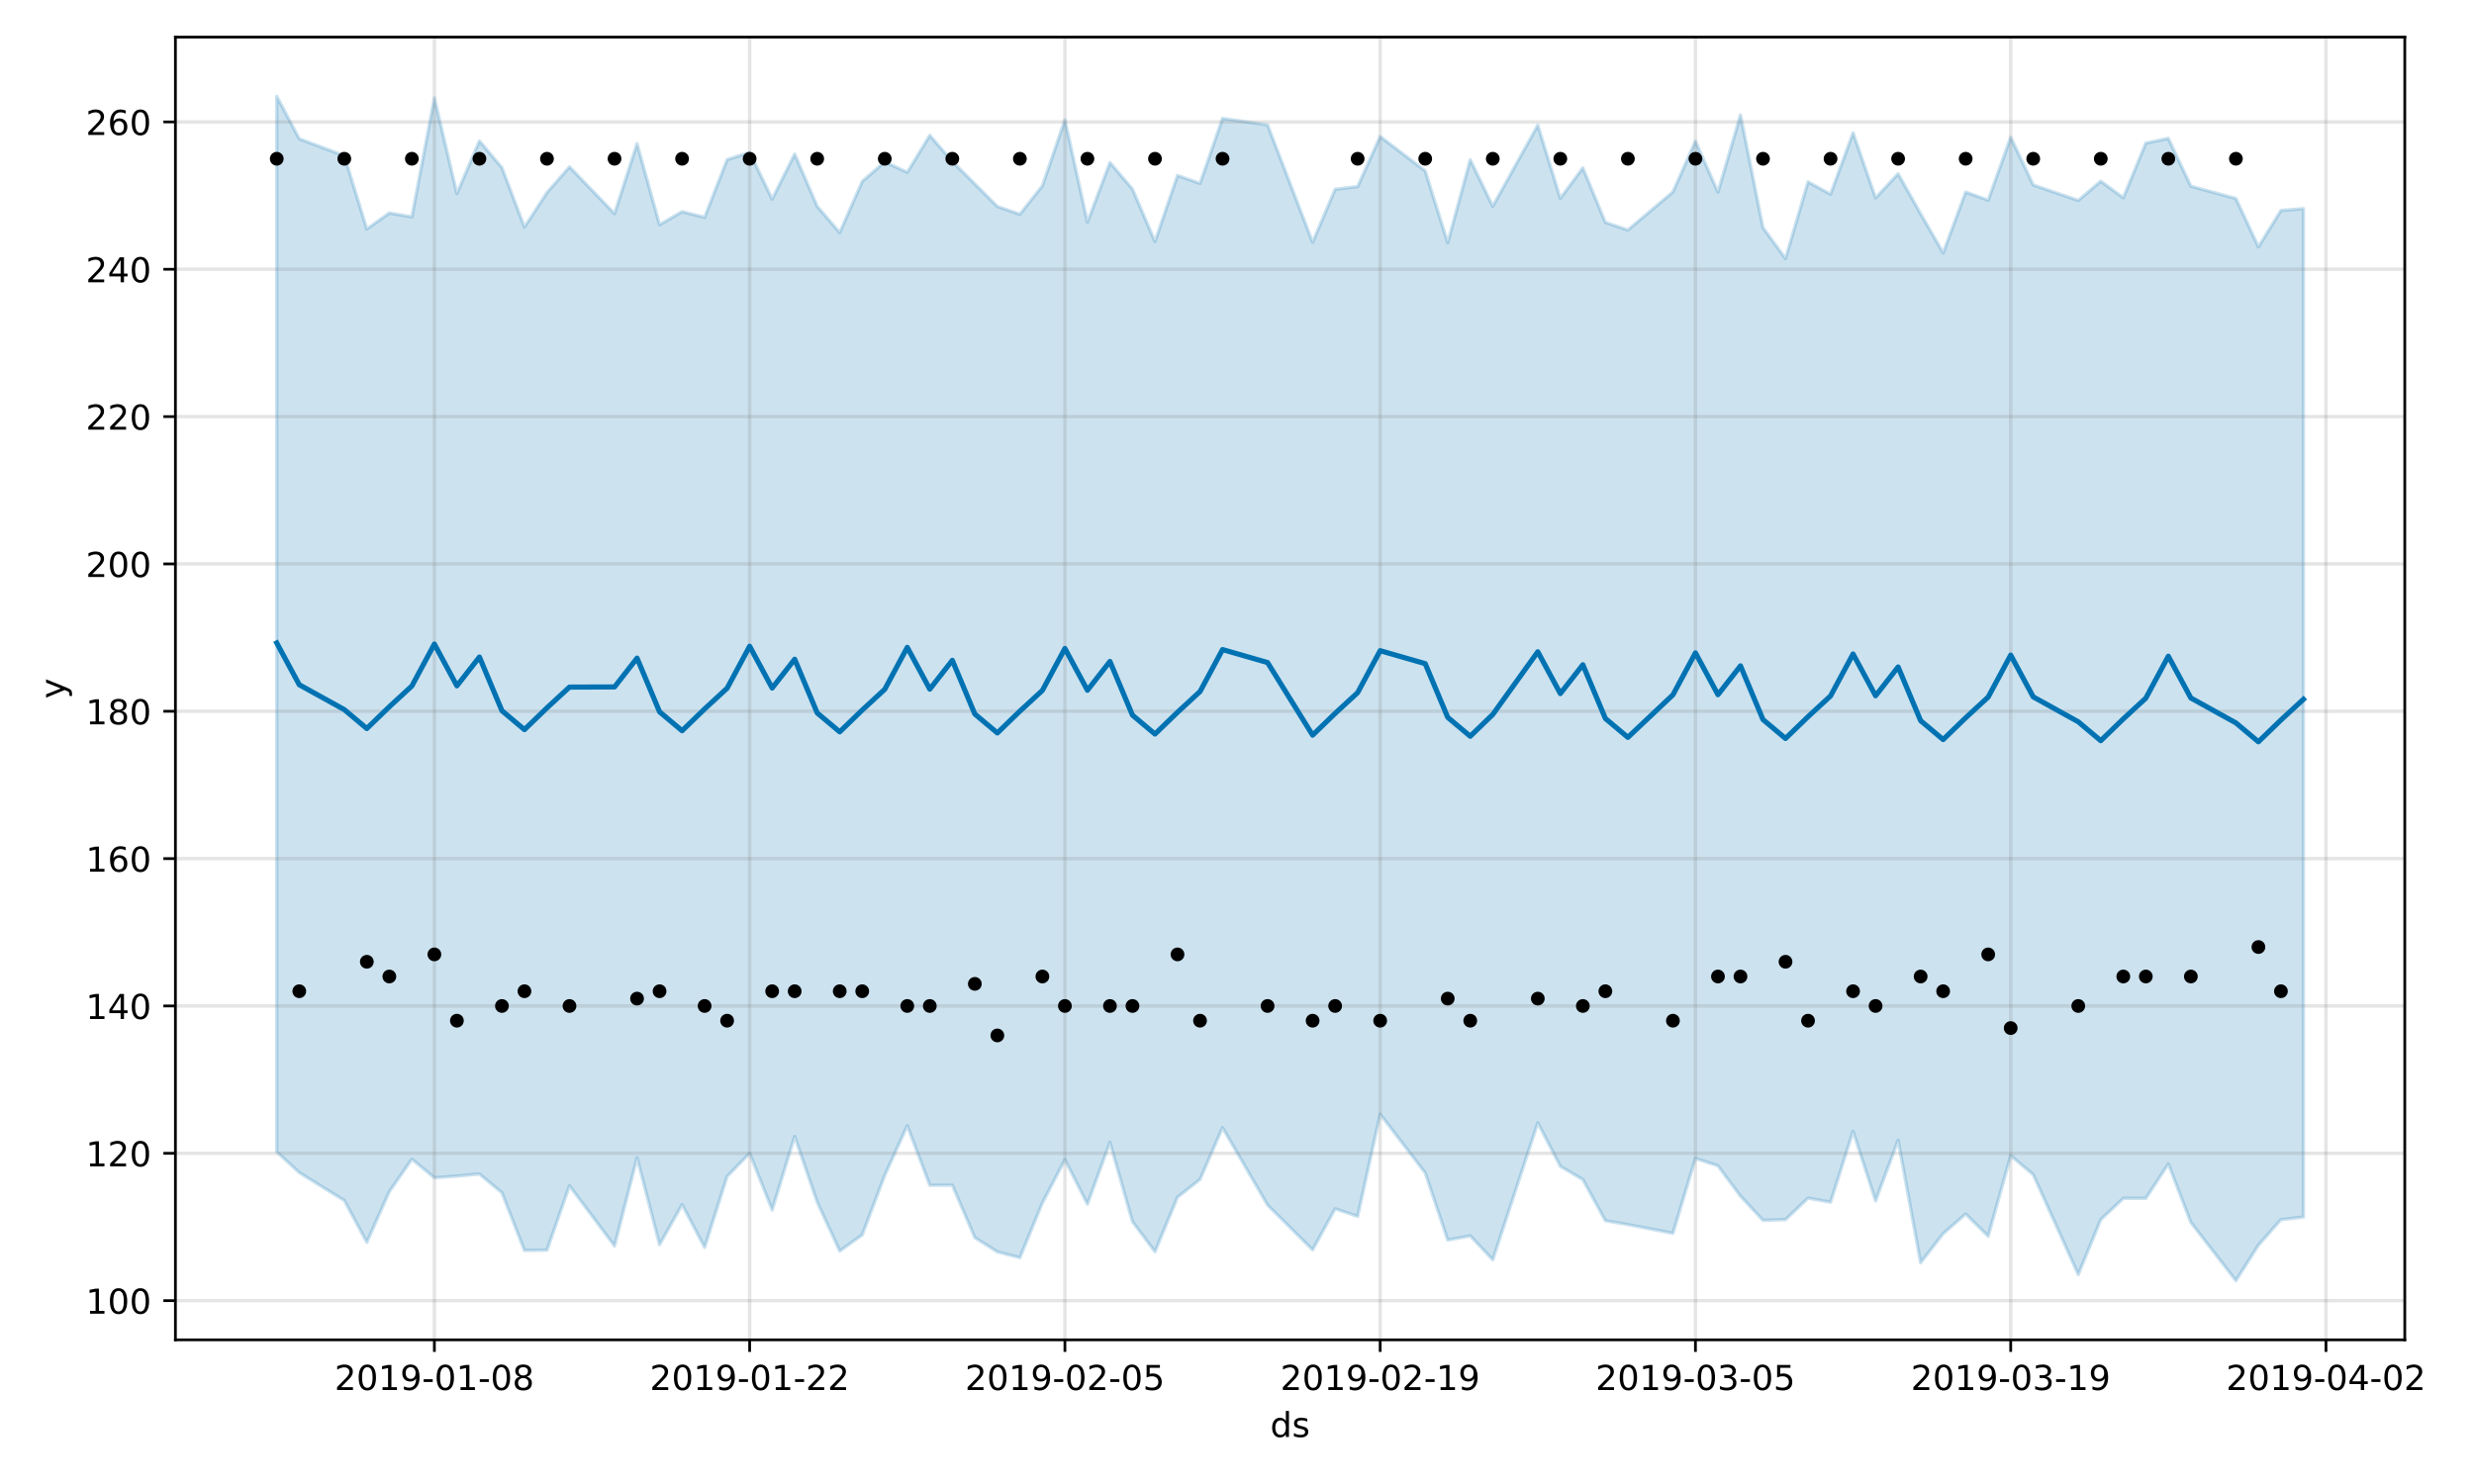 <?xml version="1.0" encoding="utf-8" standalone="no"?>
<!DOCTYPE svg PUBLIC "-//W3C//DTD SVG 1.1//EN"
  "http://www.w3.org/Graphics/SVG/1.1/DTD/svg11.dtd">
<!-- Created with matplotlib (https://matplotlib.org/) -->
<svg height="432pt" version="1.1" viewBox="0 0 720 432" width="720pt" xmlns="http://www.w3.org/2000/svg" xmlns:xlink="http://www.w3.org/1999/xlink">
 <defs>
  <style type="text/css">
*{stroke-linecap:butt;stroke-linejoin:round;}
  </style>
 </defs>
 <g id="figure_1">
  <g id="patch_1">
   <path d="M 0 432 
L 720 432 
L 720 0 
L 0 0 
z
" style="fill:#ffffff;"/>
  </g>
  <g id="axes_1">
   <g id="patch_2">
    <path d="M 51.05 390.04 
L 699.857 390.04 
L 699.857 10.8 
L 51.05 10.8 
z
" style="fill:#ffffff;"/>
   </g>
   <g id="PolyCollection_1">
    <defs>
     <path d="M 80.541 -403.962 
L 80.541 -96.676 
L 87.095 -90.643 
L 100.202 -82.527 
L 106.756 -70.359 
L 113.309 -85.11 
L 119.863 -94.549 
L 126.417 -89.156 
L 132.97 -89.626 
L 139.524 -90.233 
L 146.077 -84.783 
L 152.631 -67.989 
L 159.185 -68.07 
L 165.738 -86.799 
L 178.845 -69.302 
L 185.399 -94.955 
L 191.953 -69.663 
L 198.506 -81.33 
L 205.06 -68.877 
L 211.613 -89.536 
L 218.167 -96.264 
L 224.721 -79.774 
L 231.274 -101.173 
L 237.828 -82.049 
L 244.381 -67.82 
L 250.935 -72.525 
L 257.489 -89.839 
L 264.042 -104.293 
L 270.596 -86.964 
L 277.15 -86.978 
L 283.703 -71.714 
L 290.257 -67.579 
L 296.81 -65.874 
L 303.364 -81.804 
L 309.918 -94.385 
L 316.471 -81.474 
L 323.025 -99.445 
L 329.578 -76.364 
L 336.132 -67.623 
L 342.686 -83.478 
L 349.239 -88.663 
L 355.793 -103.72 
L 368.9 -81.185 
L 382.007 -68.17 
L 388.561 -80.115 
L 395.114 -77.911 
L 401.668 -107.644 
L 414.775 -90.563 
L 421.329 -71.014 
L 427.883 -72.236 
L 434.436 -65.274 
L 447.543 -105.141 
L 454.097 -92.472 
L 460.651 -88.621 
L 467.204 -76.652 
L 473.758 -75.512 
L 486.865 -72.985 
L 493.419 -94.784 
L 499.972 -92.619 
L 506.526 -83.797 
L 513.079 -76.755 
L 519.633 -76.948 
L 526.187 -83.213 
L 532.74 -82.03 
L 539.294 -102.655 
L 545.847 -82.438 
L 552.401 -100.061 
L 558.955 -64.418 
L 565.508 -72.865 
L 572.062 -78.586 
L 578.616 -72.125 
L 585.169 -95.576 
L 591.723 -90.06 
L 604.83 -60.979 
L 611.384 -76.966 
L 617.937 -83.146 
L 624.491 -83.155 
L 631.044 -93.156 
L 637.598 -76.147 
L 650.705 -59.198 
L 657.259 -69.513 
L 663.812 -76.956 
L 670.366 -77.71 
L 670.366 -371.262 
L 670.366 -371.262 
L 663.812 -370.73 
L 657.259 -360.147 
L 650.705 -374.22 
L 637.598 -377.799 
L 631.044 -391.725 
L 624.491 -390.335 
L 617.937 -374.427 
L 611.384 -379.26 
L 604.83 -373.657 
L 591.723 -378.161 
L 585.169 -392.064 
L 578.616 -373.731 
L 572.062 -376.084 
L 565.508 -358.388 
L 558.955 -369.783 
L 552.401 -381.405 
L 545.847 -374.392 
L 539.294 -393.337 
L 532.74 -375.461 
L 526.187 -379.059 
L 519.633 -356.753 
L 513.079 -365.706 
L 506.526 -398.544 
L 499.972 -376.069 
L 493.419 -390.905 
L 486.865 -376.121 
L 473.758 -365.046 
L 467.204 -367.257 
L 460.651 -383.128 
L 454.097 -374.264 
L 447.543 -395.545 
L 434.436 -371.951 
L 427.883 -385.505 
L 421.329 -361.352 
L 414.775 -382.248 
L 401.668 -392.252 
L 395.114 -377.698 
L 388.561 -376.906 
L 382.007 -361.486 
L 368.9 -395.638 
L 355.793 -397.529 
L 349.239 -378.605 
L 342.686 -380.913 
L 336.132 -361.691 
L 329.578 -376.972 
L 323.025 -384.678 
L 316.471 -367.32 
L 309.918 -397.13 
L 303.364 -377.908 
L 296.81 -369.635 
L 290.257 -371.897 
L 283.703 -378.471 
L 277.15 -385.002 
L 270.596 -392.588 
L 264.042 -381.836 
L 257.489 -384.891 
L 250.935 -379.201 
L 244.381 -364.294 
L 237.828 -371.95 
L 231.274 -387.138 
L 224.721 -374.038 
L 218.167 -387.634 
L 211.613 -385.533 
L 205.06 -368.725 
L 198.506 -370.381 
L 191.953 -366.581 
L 185.399 -390.178 
L 178.845 -369.813 
L 165.738 -383.428 
L 159.185 -375.941 
L 152.631 -365.872 
L 146.077 -383.199 
L 139.524 -390.973 
L 132.97 -375.651 
L 126.417 -403.504 
L 119.863 -368.87 
L 113.309 -369.99 
L 106.756 -365.339 
L 100.202 -386.659 
L 87.095 -391.594 
L 80.541 -403.962 
z
" id="m1c39af7104" style="stroke:#0072b2;stroke-opacity:0.2;"/>
    </defs>
    <g clip-path="url(#pb3d38b394a)">
     <use style="fill:#0072b2;fill-opacity:0.2;stroke:#0072b2;stroke-opacity:0.2;" x="0" xlink:href="#m1c39af7104" y="432"/>
    </g>
   </g>
   <g id="matplotlib.axis_1">
    <g id="xtick_1">
     <g id="line2d_1">
      <path clip-path="url(#pb3d38b394a)" d="M 126.417 390.04 
L 126.417 10.8 
" style="fill:none;stroke:#808080;stroke-linecap:square;stroke-opacity:0.2;"/>
     </g>
     <g id="line2d_2">
      <defs>
       <path d="M 0 0 
L 0 3.5 
" id="mebbe99f0e0" style="stroke:#000000;stroke-width:0.8;"/>
      </defs>
      <g>
       <use style="stroke:#000000;stroke-width:0.8;" x="126.417" xlink:href="#mebbe99f0e0" y="390.04"/>
      </g>
     </g>
     <g id="text_1">
      <!-- 2019-01-08 -->
      <defs>
       <path d="M 19.188 8.297 
L 53.609 8.297 
L 53.609 0 
L 7.328 0 
L 7.328 8.297 
Q 12.938 14.109 22.625 23.891 
Q 32.328 33.688 34.812 36.531 
Q 39.547 41.844 41.422 45.531 
Q 43.312 49.219 43.312 52.781 
Q 43.312 58.594 39.234 62.25 
Q 35.156 65.922 28.609 65.922 
Q 23.969 65.922 18.812 64.312 
Q 13.672 62.703 7.812 59.422 
L 7.812 69.391 
Q 13.766 71.781 18.938 73 
Q 24.125 74.219 28.422 74.219 
Q 39.75 74.219 46.484 68.547 
Q 53.219 62.891 53.219 53.422 
Q 53.219 48.922 51.531 44.891 
Q 49.859 40.875 45.406 35.406 
Q 44.188 33.984 37.641 27.219 
Q 31.109 20.453 19.188 8.297 
z
" id="DejaVuSans-50"/>
       <path d="M 31.781 66.406 
Q 24.172 66.406 20.328 58.906 
Q 16.5 51.422 16.5 36.375 
Q 16.5 21.391 20.328 13.891 
Q 24.172 6.391 31.781 6.391 
Q 39.453 6.391 43.281 13.891 
Q 47.125 21.391 47.125 36.375 
Q 47.125 51.422 43.281 58.906 
Q 39.453 66.406 31.781 66.406 
z
M 31.781 74.219 
Q 44.047 74.219 50.516 64.516 
Q 56.984 54.828 56.984 36.375 
Q 56.984 17.969 50.516 8.266 
Q 44.047 -1.422 31.781 -1.422 
Q 19.531 -1.422 13.062 8.266 
Q 6.594 17.969 6.594 36.375 
Q 6.594 54.828 13.062 64.516 
Q 19.531 74.219 31.781 74.219 
z
" id="DejaVuSans-48"/>
       <path d="M 12.406 8.297 
L 28.516 8.297 
L 28.516 63.922 
L 10.984 60.406 
L 10.984 69.391 
L 28.422 72.906 
L 38.281 72.906 
L 38.281 8.297 
L 54.391 8.297 
L 54.391 0 
L 12.406 0 
z
" id="DejaVuSans-49"/>
       <path d="M 10.984 1.516 
L 10.984 10.5 
Q 14.703 8.734 18.5 7.812 
Q 22.312 6.891 25.984 6.891 
Q 35.75 6.891 40.891 13.453 
Q 46.047 20.016 46.781 33.406 
Q 43.953 29.203 39.594 26.953 
Q 35.25 24.703 29.984 24.703 
Q 19.047 24.703 12.672 31.312 
Q 6.297 37.938 6.297 49.422 
Q 6.297 60.641 12.938 67.422 
Q 19.578 74.219 30.609 74.219 
Q 43.266 74.219 49.922 64.516 
Q 56.594 54.828 56.594 36.375 
Q 56.594 19.141 48.406 8.859 
Q 40.234 -1.422 26.422 -1.422 
Q 22.703 -1.422 18.891 -0.688 
Q 15.094 0.047 10.984 1.516 
z
M 30.609 32.422 
Q 37.25 32.422 41.125 36.953 
Q 45.016 41.5 45.016 49.422 
Q 45.016 57.281 41.125 61.844 
Q 37.25 66.406 30.609 66.406 
Q 23.969 66.406 20.094 61.844 
Q 16.219 57.281 16.219 49.422 
Q 16.219 41.5 20.094 36.953 
Q 23.969 32.422 30.609 32.422 
z
" id="DejaVuSans-57"/>
       <path d="M 4.891 31.391 
L 31.203 31.391 
L 31.203 23.391 
L 4.891 23.391 
z
" id="DejaVuSans-45"/>
       <path d="M 31.781 34.625 
Q 24.75 34.625 20.719 30.859 
Q 16.703 27.094 16.703 20.516 
Q 16.703 13.922 20.719 10.156 
Q 24.75 6.391 31.781 6.391 
Q 38.812 6.391 42.859 10.172 
Q 46.922 13.969 46.922 20.516 
Q 46.922 27.094 42.891 30.859 
Q 38.875 34.625 31.781 34.625 
z
M 21.922 38.812 
Q 15.578 40.375 12.031 44.719 
Q 8.5 49.078 8.5 55.328 
Q 8.5 64.062 14.719 69.141 
Q 20.953 74.219 31.781 74.219 
Q 42.672 74.219 48.875 69.141 
Q 55.078 64.062 55.078 55.328 
Q 55.078 49.078 51.531 44.719 
Q 48 40.375 41.703 38.812 
Q 48.828 37.156 52.797 32.312 
Q 56.781 27.484 56.781 20.516 
Q 56.781 9.906 50.312 4.234 
Q 43.844 -1.422 31.781 -1.422 
Q 19.734 -1.422 13.25 4.234 
Q 6.781 9.906 6.781 20.516 
Q 6.781 27.484 10.781 32.312 
Q 14.797 37.156 21.922 38.812 
z
M 18.312 54.391 
Q 18.312 48.734 21.844 45.562 
Q 25.391 42.391 31.781 42.391 
Q 38.141 42.391 41.719 45.562 
Q 45.312 48.734 45.312 54.391 
Q 45.312 60.062 41.719 63.234 
Q 38.141 66.406 31.781 66.406 
Q 25.391 66.406 21.844 63.234 
Q 18.312 60.062 18.312 54.391 
z
" id="DejaVuSans-56"/>
      </defs>
      <g transform="translate(97.359 404.638)scale(0.1 -0.1)">
       <use xlink:href="#DejaVuSans-50"/>
       <use x="63.623" xlink:href="#DejaVuSans-48"/>
       <use x="127.246" xlink:href="#DejaVuSans-49"/>
       <use x="190.869" xlink:href="#DejaVuSans-57"/>
       <use x="254.492" xlink:href="#DejaVuSans-45"/>
       <use x="290.576" xlink:href="#DejaVuSans-48"/>
       <use x="354.199" xlink:href="#DejaVuSans-49"/>
       <use x="417.822" xlink:href="#DejaVuSans-45"/>
       <use x="453.906" xlink:href="#DejaVuSans-48"/>
       <use x="517.529" xlink:href="#DejaVuSans-56"/>
      </g>
     </g>
    </g>
    <g id="xtick_2">
     <g id="line2d_3">
      <path clip-path="url(#pb3d38b394a)" d="M 218.167 390.04 
L 218.167 10.8 
" style="fill:none;stroke:#808080;stroke-linecap:square;stroke-opacity:0.2;"/>
     </g>
     <g id="line2d_4">
      <g>
       <use style="stroke:#000000;stroke-width:0.8;" x="218.167" xlink:href="#mebbe99f0e0" y="390.04"/>
      </g>
     </g>
     <g id="text_2">
      <!-- 2019-01-22 -->
      <g transform="translate(189.109 404.638)scale(0.1 -0.1)">
       <use xlink:href="#DejaVuSans-50"/>
       <use x="63.623" xlink:href="#DejaVuSans-48"/>
       <use x="127.246" xlink:href="#DejaVuSans-49"/>
       <use x="190.869" xlink:href="#DejaVuSans-57"/>
       <use x="254.492" xlink:href="#DejaVuSans-45"/>
       <use x="290.576" xlink:href="#DejaVuSans-48"/>
       <use x="354.199" xlink:href="#DejaVuSans-49"/>
       <use x="417.822" xlink:href="#DejaVuSans-45"/>
       <use x="453.906" xlink:href="#DejaVuSans-50"/>
       <use x="517.529" xlink:href="#DejaVuSans-50"/>
      </g>
     </g>
    </g>
    <g id="xtick_3">
     <g id="line2d_5">
      <path clip-path="url(#pb3d38b394a)" d="M 309.918 390.04 
L 309.918 10.8 
" style="fill:none;stroke:#808080;stroke-linecap:square;stroke-opacity:0.2;"/>
     </g>
     <g id="line2d_6">
      <g>
       <use style="stroke:#000000;stroke-width:0.8;" x="309.918" xlink:href="#mebbe99f0e0" y="390.04"/>
      </g>
     </g>
     <g id="text_3">
      <!-- 2019-02-05 -->
      <defs>
       <path d="M 10.797 72.906 
L 49.516 72.906 
L 49.516 64.594 
L 19.828 64.594 
L 19.828 46.734 
Q 21.969 47.469 24.109 47.828 
Q 26.266 48.188 28.422 48.188 
Q 40.625 48.188 47.75 41.5 
Q 54.891 34.812 54.891 23.391 
Q 54.891 11.625 47.562 5.094 
Q 40.234 -1.422 26.906 -1.422 
Q 22.312 -1.422 17.547 -0.641 
Q 12.797 0.141 7.719 1.703 
L 7.719 11.625 
Q 12.109 9.234 16.797 8.062 
Q 21.484 6.891 26.703 6.891 
Q 35.156 6.891 40.078 11.328 
Q 45.016 15.766 45.016 23.391 
Q 45.016 31 40.078 35.438 
Q 35.156 39.891 26.703 39.891 
Q 22.75 39.891 18.812 39.016 
Q 14.891 38.141 10.797 36.281 
z
" id="DejaVuSans-53"/>
      </defs>
      <g transform="translate(280.86 404.638)scale(0.1 -0.1)">
       <use xlink:href="#DejaVuSans-50"/>
       <use x="63.623" xlink:href="#DejaVuSans-48"/>
       <use x="127.246" xlink:href="#DejaVuSans-49"/>
       <use x="190.869" xlink:href="#DejaVuSans-57"/>
       <use x="254.492" xlink:href="#DejaVuSans-45"/>
       <use x="290.576" xlink:href="#DejaVuSans-48"/>
       <use x="354.199" xlink:href="#DejaVuSans-50"/>
       <use x="417.822" xlink:href="#DejaVuSans-45"/>
       <use x="453.906" xlink:href="#DejaVuSans-48"/>
       <use x="517.529" xlink:href="#DejaVuSans-53"/>
      </g>
     </g>
    </g>
    <g id="xtick_4">
     <g id="line2d_7">
      <path clip-path="url(#pb3d38b394a)" d="M 401.668 390.04 
L 401.668 10.8 
" style="fill:none;stroke:#808080;stroke-linecap:square;stroke-opacity:0.2;"/>
     </g>
     <g id="line2d_8">
      <g>
       <use style="stroke:#000000;stroke-width:0.8;" x="401.668" xlink:href="#mebbe99f0e0" y="390.04"/>
      </g>
     </g>
     <g id="text_4">
      <!-- 2019-02-19 -->
      <g transform="translate(372.61 404.638)scale(0.1 -0.1)">
       <use xlink:href="#DejaVuSans-50"/>
       <use x="63.623" xlink:href="#DejaVuSans-48"/>
       <use x="127.246" xlink:href="#DejaVuSans-49"/>
       <use x="190.869" xlink:href="#DejaVuSans-57"/>
       <use x="254.492" xlink:href="#DejaVuSans-45"/>
       <use x="290.576" xlink:href="#DejaVuSans-48"/>
       <use x="354.199" xlink:href="#DejaVuSans-50"/>
       <use x="417.822" xlink:href="#DejaVuSans-45"/>
       <use x="453.906" xlink:href="#DejaVuSans-49"/>
       <use x="517.529" xlink:href="#DejaVuSans-57"/>
      </g>
     </g>
    </g>
    <g id="xtick_5">
     <g id="line2d_9">
      <path clip-path="url(#pb3d38b394a)" d="M 493.419 390.04 
L 493.419 10.8 
" style="fill:none;stroke:#808080;stroke-linecap:square;stroke-opacity:0.2;"/>
     </g>
     <g id="line2d_10">
      <g>
       <use style="stroke:#000000;stroke-width:0.8;" x="493.419" xlink:href="#mebbe99f0e0" y="390.04"/>
      </g>
     </g>
     <g id="text_5">
      <!-- 2019-03-05 -->
      <defs>
       <path d="M 40.578 39.312 
Q 47.656 37.797 51.625 33 
Q 55.609 28.219 55.609 21.188 
Q 55.609 10.406 48.188 4.484 
Q 40.766 -1.422 27.094 -1.422 
Q 22.516 -1.422 17.656 -0.516 
Q 12.797 0.391 7.625 2.203 
L 7.625 11.719 
Q 11.719 9.328 16.594 8.109 
Q 21.484 6.891 26.812 6.891 
Q 36.078 6.891 40.938 10.547 
Q 45.797 14.203 45.797 21.188 
Q 45.797 27.641 41.281 31.266 
Q 36.766 34.906 28.719 34.906 
L 20.219 34.906 
L 20.219 43.016 
L 29.109 43.016 
Q 36.375 43.016 40.234 45.922 
Q 44.094 48.828 44.094 54.297 
Q 44.094 59.906 40.109 62.906 
Q 36.141 65.922 28.719 65.922 
Q 24.656 65.922 20.016 65.031 
Q 15.375 64.156 9.812 62.312 
L 9.812 71.094 
Q 15.438 72.656 20.344 73.438 
Q 25.25 74.219 29.594 74.219 
Q 40.828 74.219 47.359 69.109 
Q 53.906 64.016 53.906 55.328 
Q 53.906 49.266 50.438 45.094 
Q 46.969 40.922 40.578 39.312 
z
" id="DejaVuSans-51"/>
      </defs>
      <g transform="translate(464.361 404.638)scale(0.1 -0.1)">
       <use xlink:href="#DejaVuSans-50"/>
       <use x="63.623" xlink:href="#DejaVuSans-48"/>
       <use x="127.246" xlink:href="#DejaVuSans-49"/>
       <use x="190.869" xlink:href="#DejaVuSans-57"/>
       <use x="254.492" xlink:href="#DejaVuSans-45"/>
       <use x="290.576" xlink:href="#DejaVuSans-48"/>
       <use x="354.199" xlink:href="#DejaVuSans-51"/>
       <use x="417.822" xlink:href="#DejaVuSans-45"/>
       <use x="453.906" xlink:href="#DejaVuSans-48"/>
       <use x="517.529" xlink:href="#DejaVuSans-53"/>
      </g>
     </g>
    </g>
    <g id="xtick_6">
     <g id="line2d_11">
      <path clip-path="url(#pb3d38b394a)" d="M 585.169 390.04 
L 585.169 10.8 
" style="fill:none;stroke:#808080;stroke-linecap:square;stroke-opacity:0.2;"/>
     </g>
     <g id="line2d_12">
      <g>
       <use style="stroke:#000000;stroke-width:0.8;" x="585.169" xlink:href="#mebbe99f0e0" y="390.04"/>
      </g>
     </g>
     <g id="text_6">
      <!-- 2019-03-19 -->
      <g transform="translate(556.111 404.638)scale(0.1 -0.1)">
       <use xlink:href="#DejaVuSans-50"/>
       <use x="63.623" xlink:href="#DejaVuSans-48"/>
       <use x="127.246" xlink:href="#DejaVuSans-49"/>
       <use x="190.869" xlink:href="#DejaVuSans-57"/>
       <use x="254.492" xlink:href="#DejaVuSans-45"/>
       <use x="290.576" xlink:href="#DejaVuSans-48"/>
       <use x="354.199" xlink:href="#DejaVuSans-51"/>
       <use x="417.822" xlink:href="#DejaVuSans-45"/>
       <use x="453.906" xlink:href="#DejaVuSans-49"/>
       <use x="517.529" xlink:href="#DejaVuSans-57"/>
      </g>
     </g>
    </g>
    <g id="xtick_7">
     <g id="line2d_13">
      <path clip-path="url(#pb3d38b394a)" d="M 676.92 390.04 
L 676.92 10.8 
" style="fill:none;stroke:#808080;stroke-linecap:square;stroke-opacity:0.2;"/>
     </g>
     <g id="line2d_14">
      <g>
       <use style="stroke:#000000;stroke-width:0.8;" x="676.92" xlink:href="#mebbe99f0e0" y="390.04"/>
      </g>
     </g>
     <g id="text_7">
      <!-- 2019-04-02 -->
      <defs>
       <path d="M 37.797 64.312 
L 12.891 25.391 
L 37.797 25.391 
z
M 35.203 72.906 
L 47.609 72.906 
L 47.609 25.391 
L 58.016 25.391 
L 58.016 17.188 
L 47.609 17.188 
L 47.609 0 
L 37.797 0 
L 37.797 17.188 
L 4.891 17.188 
L 4.891 26.703 
z
" id="DejaVuSans-52"/>
      </defs>
      <g transform="translate(647.862 404.638)scale(0.1 -0.1)">
       <use xlink:href="#DejaVuSans-50"/>
       <use x="63.623" xlink:href="#DejaVuSans-48"/>
       <use x="127.246" xlink:href="#DejaVuSans-49"/>
       <use x="190.869" xlink:href="#DejaVuSans-57"/>
       <use x="254.492" xlink:href="#DejaVuSans-45"/>
       <use x="290.576" xlink:href="#DejaVuSans-48"/>
       <use x="354.199" xlink:href="#DejaVuSans-52"/>
       <use x="417.822" xlink:href="#DejaVuSans-45"/>
       <use x="453.906" xlink:href="#DejaVuSans-48"/>
       <use x="517.529" xlink:href="#DejaVuSans-50"/>
      </g>
     </g>
    </g>
    <g id="text_8">
     <!-- ds -->
     <defs>
      <path d="M 45.406 46.391 
L 45.406 75.984 
L 54.391 75.984 
L 54.391 0 
L 45.406 0 
L 45.406 8.203 
Q 42.578 3.328 38.25 0.953 
Q 33.938 -1.422 27.875 -1.422 
Q 17.969 -1.422 11.734 6.484 
Q 5.516 14.406 5.516 27.297 
Q 5.516 40.188 11.734 48.094 
Q 17.969 56 27.875 56 
Q 33.938 56 38.25 53.625 
Q 42.578 51.266 45.406 46.391 
z
M 14.797 27.297 
Q 14.797 17.391 18.875 11.75 
Q 22.953 6.109 30.078 6.109 
Q 37.203 6.109 41.297 11.75 
Q 45.406 17.391 45.406 27.297 
Q 45.406 37.203 41.297 42.844 
Q 37.203 48.484 30.078 48.484 
Q 22.953 48.484 18.875 42.844 
Q 14.797 37.203 14.797 27.297 
z
" id="DejaVuSans-100"/>
      <path d="M 44.281 53.078 
L 44.281 44.578 
Q 40.484 46.531 36.375 47.5 
Q 32.281 48.484 27.875 48.484 
Q 21.188 48.484 17.844 46.438 
Q 14.5 44.391 14.5 40.281 
Q 14.5 37.156 16.891 35.375 
Q 19.281 33.594 26.516 31.984 
L 29.594 31.297 
Q 39.156 29.25 43.188 25.516 
Q 47.219 21.781 47.219 15.094 
Q 47.219 7.469 41.188 3.016 
Q 35.156 -1.422 24.609 -1.422 
Q 20.219 -1.422 15.453 -0.562 
Q 10.688 0.297 5.422 2 
L 5.422 11.281 
Q 10.406 8.688 15.234 7.391 
Q 20.062 6.109 24.812 6.109 
Q 31.156 6.109 34.562 8.281 
Q 37.984 10.453 37.984 14.406 
Q 37.984 18.062 35.516 20.016 
Q 33.062 21.969 24.703 23.781 
L 21.578 24.516 
Q 13.234 26.266 9.516 29.906 
Q 5.812 33.547 5.812 39.891 
Q 5.812 47.609 11.281 51.797 
Q 16.75 56 26.812 56 
Q 31.781 56 36.172 55.266 
Q 40.578 54.547 44.281 53.078 
z
" id="DejaVuSans-115"/>
     </defs>
     <g transform="translate(369.675 418.317)scale(0.1 -0.1)">
      <use xlink:href="#DejaVuSans-100"/>
      <use x="63.477" xlink:href="#DejaVuSans-115"/>
     </g>
    </g>
   </g>
   <g id="matplotlib.axis_2">
    <g id="ytick_1">
     <g id="line2d_15">
      <path clip-path="url(#pb3d38b394a)" d="M 51.05 378.625 
L 699.857 378.625 
" style="fill:none;stroke:#808080;stroke-linecap:square;stroke-opacity:0.2;"/>
     </g>
     <g id="line2d_16">
      <defs>
       <path d="M 0 0 
L -3.5 0 
" id="m7f75aad862" style="stroke:#000000;stroke-width:0.8;"/>
      </defs>
      <g>
       <use style="stroke:#000000;stroke-width:0.8;" x="51.05" xlink:href="#m7f75aad862" y="378.625"/>
      </g>
     </g>
     <g id="text_9">
      <!-- 100 -->
      <g transform="translate(24.962 382.424)scale(0.1 -0.1)">
       <use xlink:href="#DejaVuSans-49"/>
       <use x="63.623" xlink:href="#DejaVuSans-48"/>
       <use x="127.246" xlink:href="#DejaVuSans-48"/>
      </g>
     </g>
    </g>
    <g id="ytick_2">
     <g id="line2d_17">
      <path clip-path="url(#pb3d38b394a)" d="M 51.05 335.733 
L 699.857 335.733 
" style="fill:none;stroke:#808080;stroke-linecap:square;stroke-opacity:0.2;"/>
     </g>
     <g id="line2d_18">
      <g>
       <use style="stroke:#000000;stroke-width:0.8;" x="51.05" xlink:href="#m7f75aad862" y="335.733"/>
      </g>
     </g>
     <g id="text_10">
      <!-- 120 -->
      <g transform="translate(24.962 339.532)scale(0.1 -0.1)">
       <use xlink:href="#DejaVuSans-49"/>
       <use x="63.623" xlink:href="#DejaVuSans-50"/>
       <use x="127.246" xlink:href="#DejaVuSans-48"/>
      </g>
     </g>
    </g>
    <g id="ytick_3">
     <g id="line2d_19">
      <path clip-path="url(#pb3d38b394a)" d="M 51.05 292.842 
L 699.857 292.842 
" style="fill:none;stroke:#808080;stroke-linecap:square;stroke-opacity:0.2;"/>
     </g>
     <g id="line2d_20">
      <g>
       <use style="stroke:#000000;stroke-width:0.8;" x="51.05" xlink:href="#m7f75aad862" y="292.842"/>
      </g>
     </g>
     <g id="text_11">
      <!-- 140 -->
      <g transform="translate(24.962 296.641)scale(0.1 -0.1)">
       <use xlink:href="#DejaVuSans-49"/>
       <use x="63.623" xlink:href="#DejaVuSans-52"/>
       <use x="127.246" xlink:href="#DejaVuSans-48"/>
      </g>
     </g>
    </g>
    <g id="ytick_4">
     <g id="line2d_21">
      <path clip-path="url(#pb3d38b394a)" d="M 51.05 249.95 
L 699.857 249.95 
" style="fill:none;stroke:#808080;stroke-linecap:square;stroke-opacity:0.2;"/>
     </g>
     <g id="line2d_22">
      <g>
       <use style="stroke:#000000;stroke-width:0.8;" x="51.05" xlink:href="#m7f75aad862" y="249.95"/>
      </g>
     </g>
     <g id="text_12">
      <!-- 160 -->
      <defs>
       <path d="M 33.016 40.375 
Q 26.375 40.375 22.484 35.828 
Q 18.609 31.297 18.609 23.391 
Q 18.609 15.531 22.484 10.953 
Q 26.375 6.391 33.016 6.391 
Q 39.656 6.391 43.531 10.953 
Q 47.406 15.531 47.406 23.391 
Q 47.406 31.297 43.531 35.828 
Q 39.656 40.375 33.016 40.375 
z
M 52.594 71.297 
L 52.594 62.312 
Q 48.875 64.062 45.094 64.984 
Q 41.312 65.922 37.594 65.922 
Q 27.828 65.922 22.672 59.328 
Q 17.531 52.734 16.797 39.406 
Q 19.672 43.656 24.016 45.922 
Q 28.375 48.188 33.594 48.188 
Q 44.578 48.188 50.953 41.516 
Q 57.328 34.859 57.328 23.391 
Q 57.328 12.156 50.688 5.359 
Q 44.047 -1.422 33.016 -1.422 
Q 20.359 -1.422 13.672 8.266 
Q 6.984 17.969 6.984 36.375 
Q 6.984 53.656 15.188 63.938 
Q 23.391 74.219 37.203 74.219 
Q 40.922 74.219 44.703 73.484 
Q 48.484 72.75 52.594 71.297 
z
" id="DejaVuSans-54"/>
      </defs>
      <g transform="translate(24.962 253.749)scale(0.1 -0.1)">
       <use xlink:href="#DejaVuSans-49"/>
       <use x="63.623" xlink:href="#DejaVuSans-54"/>
       <use x="127.246" xlink:href="#DejaVuSans-48"/>
      </g>
     </g>
    </g>
    <g id="ytick_5">
     <g id="line2d_23">
      <path clip-path="url(#pb3d38b394a)" d="M 51.05 207.058 
L 699.857 207.058 
" style="fill:none;stroke:#808080;stroke-linecap:square;stroke-opacity:0.2;"/>
     </g>
     <g id="line2d_24">
      <g>
       <use style="stroke:#000000;stroke-width:0.8;" x="51.05" xlink:href="#m7f75aad862" y="207.058"/>
      </g>
     </g>
     <g id="text_13">
      <!-- 180 -->
      <g transform="translate(24.962 210.857)scale(0.1 -0.1)">
       <use xlink:href="#DejaVuSans-49"/>
       <use x="63.623" xlink:href="#DejaVuSans-56"/>
       <use x="127.246" xlink:href="#DejaVuSans-48"/>
      </g>
     </g>
    </g>
    <g id="ytick_6">
     <g id="line2d_25">
      <path clip-path="url(#pb3d38b394a)" d="M 51.05 164.167 
L 699.857 164.167 
" style="fill:none;stroke:#808080;stroke-linecap:square;stroke-opacity:0.2;"/>
     </g>
     <g id="line2d_26">
      <g>
       <use style="stroke:#000000;stroke-width:0.8;" x="51.05" xlink:href="#m7f75aad862" y="164.167"/>
      </g>
     </g>
     <g id="text_14">
      <!-- 200 -->
      <g transform="translate(24.962 167.966)scale(0.1 -0.1)">
       <use xlink:href="#DejaVuSans-50"/>
       <use x="63.623" xlink:href="#DejaVuSans-48"/>
       <use x="127.246" xlink:href="#DejaVuSans-48"/>
      </g>
     </g>
    </g>
    <g id="ytick_7">
     <g id="line2d_27">
      <path clip-path="url(#pb3d38b394a)" d="M 51.05 121.275 
L 699.857 121.275 
" style="fill:none;stroke:#808080;stroke-linecap:square;stroke-opacity:0.2;"/>
     </g>
     <g id="line2d_28">
      <g>
       <use style="stroke:#000000;stroke-width:0.8;" x="51.05" xlink:href="#m7f75aad862" y="121.275"/>
      </g>
     </g>
     <g id="text_15">
      <!-- 220 -->
      <g transform="translate(24.962 125.074)scale(0.1 -0.1)">
       <use xlink:href="#DejaVuSans-50"/>
       <use x="63.623" xlink:href="#DejaVuSans-50"/>
       <use x="127.246" xlink:href="#DejaVuSans-48"/>
      </g>
     </g>
    </g>
    <g id="ytick_8">
     <g id="line2d_29">
      <path clip-path="url(#pb3d38b394a)" d="M 51.05 78.383 
L 699.857 78.383 
" style="fill:none;stroke:#808080;stroke-linecap:square;stroke-opacity:0.2;"/>
     </g>
     <g id="line2d_30">
      <g>
       <use style="stroke:#000000;stroke-width:0.8;" x="51.05" xlink:href="#m7f75aad862" y="78.383"/>
      </g>
     </g>
     <g id="text_16">
      <!-- 240 -->
      <g transform="translate(24.962 82.183)scale(0.1 -0.1)">
       <use xlink:href="#DejaVuSans-50"/>
       <use x="63.623" xlink:href="#DejaVuSans-52"/>
       <use x="127.246" xlink:href="#DejaVuSans-48"/>
      </g>
     </g>
    </g>
    <g id="ytick_9">
     <g id="line2d_31">
      <path clip-path="url(#pb3d38b394a)" d="M 51.05 35.492 
L 699.857 35.492 
" style="fill:none;stroke:#808080;stroke-linecap:square;stroke-opacity:0.2;"/>
     </g>
     <g id="line2d_32">
      <g>
       <use style="stroke:#000000;stroke-width:0.8;" x="51.05" xlink:href="#m7f75aad862" y="35.492"/>
      </g>
     </g>
     <g id="text_17">
      <!-- 260 -->
      <g transform="translate(24.962 39.291)scale(0.1 -0.1)">
       <use xlink:href="#DejaVuSans-50"/>
       <use x="63.623" xlink:href="#DejaVuSans-54"/>
       <use x="127.246" xlink:href="#DejaVuSans-48"/>
      </g>
     </g>
    </g>
    <g id="text_18">
     <!-- y -->
     <defs>
      <path d="M 32.172 -5.078 
Q 28.375 -14.844 24.75 -17.812 
Q 21.141 -20.797 15.094 -20.797 
L 7.906 -20.797 
L 7.906 -13.281 
L 13.188 -13.281 
Q 16.891 -13.281 18.938 -11.516 
Q 21 -9.766 23.484 -3.219 
L 25.094 0.875 
L 2.984 54.688 
L 12.5 54.688 
L 29.594 11.922 
L 46.688 54.688 
L 56.203 54.688 
z
" id="DejaVuSans-121"/>
     </defs>
     <g transform="translate(18.883 203.379)rotate(-90)scale(0.1 -0.1)">
      <use xlink:href="#DejaVuSans-121"/>
     </g>
    </g>
   </g>
   <g id="line2d_33">
    <defs>
     <path d="M 0 1.5 
C 0.398 1.5 0.779 1.342 1.061 1.061 
C 1.342 0.779 1.5 0.398 1.5 0 
C 1.5 -0.398 1.342 -0.779 1.061 -1.061 
C 0.779 -1.342 0.398 -1.5 0 -1.5 
C -0.398 -1.5 -0.779 -1.342 -1.061 -1.061 
C -1.342 -0.779 -1.5 -0.398 -1.5 0 
C -1.5 0.398 -1.342 0.779 -1.061 1.061 
C -0.779 1.342 -0.398 1.5 0 1.5 
z
" id="m47e1cef150" style="stroke:#000000;"/>
    </defs>
    <g clip-path="url(#pb3d38b394a)">
     <use style="stroke:#000000;" x="80.541" xlink:href="#m47e1cef150" y="46.215"/>
     <use style="stroke:#000000;" x="87.095" xlink:href="#m47e1cef150" y="288.552"/>
     <use style="stroke:#000000;" x="100.202" xlink:href="#m47e1cef150" y="46.215"/>
     <use style="stroke:#000000;" x="106.756" xlink:href="#m47e1cef150" y="279.974"/>
     <use style="stroke:#000000;" x="113.309" xlink:href="#m47e1cef150" y="284.263"/>
     <use style="stroke:#000000;" x="119.863" xlink:href="#m47e1cef150" y="46.215"/>
     <use style="stroke:#000000;" x="126.417" xlink:href="#m47e1cef150" y="277.83"/>
     <use style="stroke:#000000;" x="132.97" xlink:href="#m47e1cef150" y="297.131"/>
     <use style="stroke:#000000;" x="139.524" xlink:href="#m47e1cef150" y="46.215"/>
     <use style="stroke:#000000;" x="146.077" xlink:href="#m47e1cef150" y="292.842"/>
     <use style="stroke:#000000;" x="152.631" xlink:href="#m47e1cef150" y="288.552"/>
     <use style="stroke:#000000;" x="159.185" xlink:href="#m47e1cef150" y="46.215"/>
     <use style="stroke:#000000;" x="165.738" xlink:href="#m47e1cef150" y="292.842"/>
     <use style="stroke:#000000;" x="178.845" xlink:href="#m47e1cef150" y="46.215"/>
     <use style="stroke:#000000;" x="185.399" xlink:href="#m47e1cef150" y="290.697"/>
     <use style="stroke:#000000;" x="191.953" xlink:href="#m47e1cef150" y="288.552"/>
     <use style="stroke:#000000;" x="198.506" xlink:href="#m47e1cef150" y="46.215"/>
     <use style="stroke:#000000;" x="205.06" xlink:href="#m47e1cef150" y="292.842"/>
     <use style="stroke:#000000;" x="211.613" xlink:href="#m47e1cef150" y="297.131"/>
     <use style="stroke:#000000;" x="218.167" xlink:href="#m47e1cef150" y="46.215"/>
     <use style="stroke:#000000;" x="224.721" xlink:href="#m47e1cef150" y="288.552"/>
     <use style="stroke:#000000;" x="231.274" xlink:href="#m47e1cef150" y="288.552"/>
     <use style="stroke:#000000;" x="237.828" xlink:href="#m47e1cef150" y="46.215"/>
     <use style="stroke:#000000;" x="244.381" xlink:href="#m47e1cef150" y="288.552"/>
     <use style="stroke:#000000;" x="250.935" xlink:href="#m47e1cef150" y="288.552"/>
     <use style="stroke:#000000;" x="257.489" xlink:href="#m47e1cef150" y="46.215"/>
     <use style="stroke:#000000;" x="264.042" xlink:href="#m47e1cef150" y="292.842"/>
     <use style="stroke:#000000;" x="270.596" xlink:href="#m47e1cef150" y="292.842"/>
     <use style="stroke:#000000;" x="277.15" xlink:href="#m47e1cef150" y="46.215"/>
     <use style="stroke:#000000;" x="283.703" xlink:href="#m47e1cef150" y="286.408"/>
     <use style="stroke:#000000;" x="290.257" xlink:href="#m47e1cef150" y="301.42"/>
     <use style="stroke:#000000;" x="296.81" xlink:href="#m47e1cef150" y="46.215"/>
     <use style="stroke:#000000;" x="303.364" xlink:href="#m47e1cef150" y="284.263"/>
     <use style="stroke:#000000;" x="309.918" xlink:href="#m47e1cef150" y="292.842"/>
     <use style="stroke:#000000;" x="316.471" xlink:href="#m47e1cef150" y="46.215"/>
     <use style="stroke:#000000;" x="323.025" xlink:href="#m47e1cef150" y="292.842"/>
     <use style="stroke:#000000;" x="329.578" xlink:href="#m47e1cef150" y="292.842"/>
     <use style="stroke:#000000;" x="336.132" xlink:href="#m47e1cef150" y="46.215"/>
     <use style="stroke:#000000;" x="342.686" xlink:href="#m47e1cef150" y="277.83"/>
     <use style="stroke:#000000;" x="349.239" xlink:href="#m47e1cef150" y="297.131"/>
     <use style="stroke:#000000;" x="355.793" xlink:href="#m47e1cef150" y="46.215"/>
     <use style="stroke:#000000;" x="368.9" xlink:href="#m47e1cef150" y="292.842"/>
     <use style="stroke:#000000;" x="382.007" xlink:href="#m47e1cef150" y="297.131"/>
     <use style="stroke:#000000;" x="388.561" xlink:href="#m47e1cef150" y="292.842"/>
     <use style="stroke:#000000;" x="395.114" xlink:href="#m47e1cef150" y="46.215"/>
     <use style="stroke:#000000;" x="401.668" xlink:href="#m47e1cef150" y="297.131"/>
     <use style="stroke:#000000;" x="414.775" xlink:href="#m47e1cef150" y="46.215"/>
     <use style="stroke:#000000;" x="421.329" xlink:href="#m47e1cef150" y="290.697"/>
     <use style="stroke:#000000;" x="427.883" xlink:href="#m47e1cef150" y="297.131"/>
     <use style="stroke:#000000;" x="434.436" xlink:href="#m47e1cef150" y="46.215"/>
     <use style="stroke:#000000;" x="447.543" xlink:href="#m47e1cef150" y="290.697"/>
     <use style="stroke:#000000;" x="454.097" xlink:href="#m47e1cef150" y="46.215"/>
     <use style="stroke:#000000;" x="460.651" xlink:href="#m47e1cef150" y="292.842"/>
     <use style="stroke:#000000;" x="467.204" xlink:href="#m47e1cef150" y="288.552"/>
     <use style="stroke:#000000;" x="473.758" xlink:href="#m47e1cef150" y="46.215"/>
     <use style="stroke:#000000;" x="486.865" xlink:href="#m47e1cef150" y="297.131"/>
     <use style="stroke:#000000;" x="493.419" xlink:href="#m47e1cef150" y="46.215"/>
     <use style="stroke:#000000;" x="499.972" xlink:href="#m47e1cef150" y="284.263"/>
     <use style="stroke:#000000;" x="506.526" xlink:href="#m47e1cef150" y="284.263"/>
     <use style="stroke:#000000;" x="513.079" xlink:href="#m47e1cef150" y="46.215"/>
     <use style="stroke:#000000;" x="519.633" xlink:href="#m47e1cef150" y="279.974"/>
     <use style="stroke:#000000;" x="526.187" xlink:href="#m47e1cef150" y="297.131"/>
     <use style="stroke:#000000;" x="532.74" xlink:href="#m47e1cef150" y="46.215"/>
     <use style="stroke:#000000;" x="539.294" xlink:href="#m47e1cef150" y="288.552"/>
     <use style="stroke:#000000;" x="545.847" xlink:href="#m47e1cef150" y="292.842"/>
     <use style="stroke:#000000;" x="552.401" xlink:href="#m47e1cef150" y="46.215"/>
     <use style="stroke:#000000;" x="558.955" xlink:href="#m47e1cef150" y="284.263"/>
     <use style="stroke:#000000;" x="565.508" xlink:href="#m47e1cef150" y="288.552"/>
     <use style="stroke:#000000;" x="572.062" xlink:href="#m47e1cef150" y="46.215"/>
     <use style="stroke:#000000;" x="578.616" xlink:href="#m47e1cef150" y="277.83"/>
     <use style="stroke:#000000;" x="585.169" xlink:href="#m47e1cef150" y="299.275"/>
     <use style="stroke:#000000;" x="591.723" xlink:href="#m47e1cef150" y="46.215"/>
     <use style="stroke:#000000;" x="604.83" xlink:href="#m47e1cef150" y="292.842"/>
     <use style="stroke:#000000;" x="611.384" xlink:href="#m47e1cef150" y="46.215"/>
     <use style="stroke:#000000;" x="617.937" xlink:href="#m47e1cef150" y="284.263"/>
     <use style="stroke:#000000;" x="624.491" xlink:href="#m47e1cef150" y="284.263"/>
     <use style="stroke:#000000;" x="631.044" xlink:href="#m47e1cef150" y="46.215"/>
     <use style="stroke:#000000;" x="637.598" xlink:href="#m47e1cef150" y="284.263"/>
     <use style="stroke:#000000;" x="650.705" xlink:href="#m47e1cef150" y="46.215"/>
     <use style="stroke:#000000;" x="657.259" xlink:href="#m47e1cef150" y="275.685"/>
     <use style="stroke:#000000;" x="663.812" xlink:href="#m47e1cef150" y="288.552"/>
    </g>
   </g>
   <g id="line2d_34">
    <path clip-path="url(#pb3d38b394a)" d="M 80.541 187.164 
L 87.095 199.329 
L 100.202 206.577 
L 106.756 212.076 
L 113.309 205.736 
L 119.863 199.698 
L 126.417 187.486 
L 132.97 199.65 
L 139.524 191.262 
L 146.077 206.899 
L 152.631 212.398 
L 159.185 206.058 
L 165.738 200.02 
L 178.845 199.972 
L 185.399 191.584 
L 191.953 207.22 
L 198.506 212.719 
L 205.06 206.38 
L 211.613 200.342 
L 218.167 188.129 
L 224.721 200.294 
L 231.274 191.905 
L 237.828 207.542 
L 244.381 213.041 
L 250.935 206.701 
L 257.489 200.663 
L 264.042 188.451 
L 270.596 200.615 
L 277.15 192.227 
L 283.703 207.864 
L 290.257 213.363 
L 296.81 207.023 
L 303.364 200.985 
L 309.918 188.772 
L 316.471 200.937 
L 323.025 192.549 
L 329.578 208.185 
L 336.132 213.684 
L 342.686 207.344 
L 349.239 201.306 
L 355.793 189.094 
L 368.9 192.87 
L 382.007 214.006 
L 388.561 207.666 
L 395.114 201.628 
L 401.668 189.416 
L 414.775 193.192 
L 421.329 208.829 
L 427.883 214.327 
L 434.436 207.988 
L 447.543 189.737 
L 454.097 201.902 
L 460.651 193.513 
L 467.204 209.15 
L 473.758 214.649 
L 486.865 202.271 
L 493.419 190.059 
L 499.972 202.223 
L 506.526 193.835 
L 513.079 209.472 
L 519.633 214.971 
L 526.187 208.631 
L 532.74 202.593 
L 539.294 190.38 
L 545.847 202.545 
L 552.401 194.157 
L 558.955 209.793 
L 565.508 215.292 
L 572.062 208.953 
L 578.616 202.914 
L 585.169 190.702 
L 591.723 202.866 
L 604.83 210.115 
L 611.384 215.614 
L 617.937 209.274 
L 624.491 203.236 
L 631.044 191.024 
L 637.598 203.188 
L 650.705 210.437 
L 657.259 215.936 
L 663.812 209.596 
L 670.366 203.558 
" style="fill:none;stroke:#0072b2;stroke-linecap:square;stroke-width:1.5;"/>
   </g>
   <g id="patch_3">
    <path d="M 51.05 390.04 
L 51.05 10.8 
" style="fill:none;stroke:#000000;stroke-linecap:square;stroke-linejoin:miter;stroke-width:0.8;"/>
   </g>
   <g id="patch_4">
    <path d="M 699.857 390.04 
L 699.857 10.8 
" style="fill:none;stroke:#000000;stroke-linecap:square;stroke-linejoin:miter;stroke-width:0.8;"/>
   </g>
   <g id="patch_5">
    <path d="M 51.05 390.04 
L 699.857 390.04 
" style="fill:none;stroke:#000000;stroke-linecap:square;stroke-linejoin:miter;stroke-width:0.8;"/>
   </g>
   <g id="patch_6">
    <path d="M 51.05 10.8 
L 699.857 10.8 
" style="fill:none;stroke:#000000;stroke-linecap:square;stroke-linejoin:miter;stroke-width:0.8;"/>
   </g>
  </g>
 </g>
 <defs>
  <clipPath id="pb3d38b394a">
   <rect height="379.24" width="648.807" x="51.05" y="10.8"/>
  </clipPath>
 </defs>
</svg>
